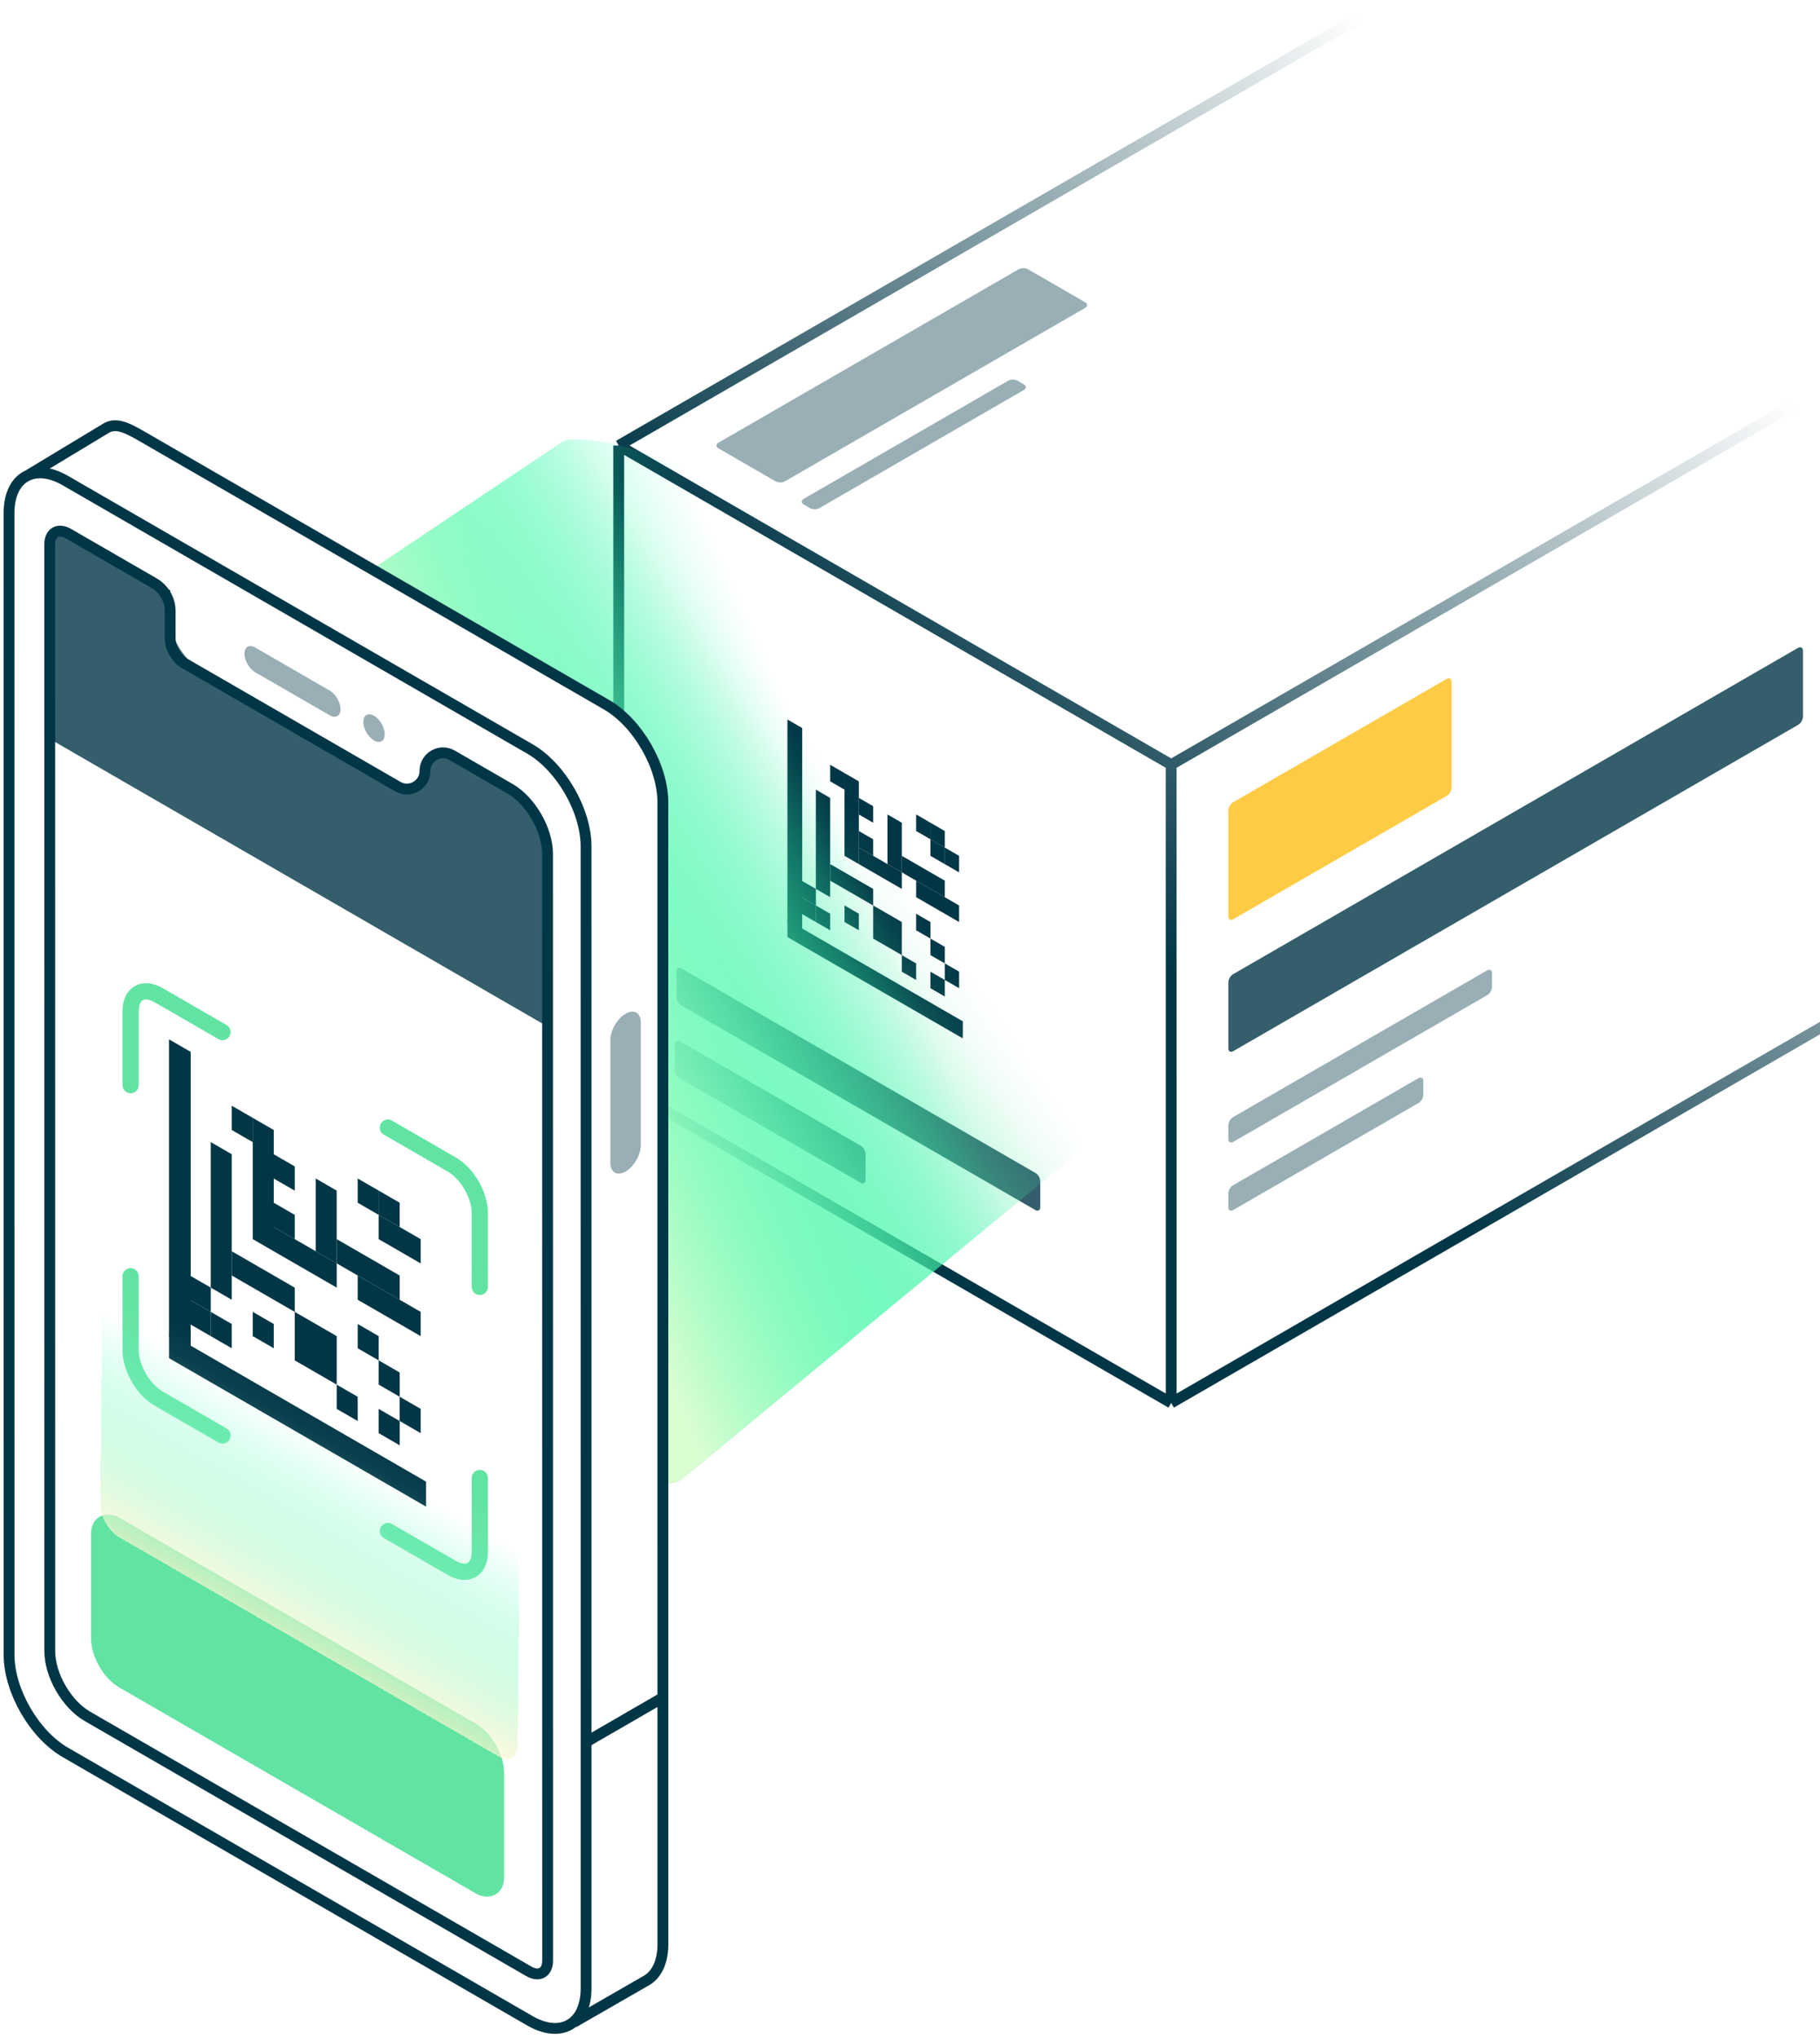 <svg width="336" height="376" viewBox="0 0 336 376" fill="none" xmlns="http://www.w3.org/2000/svg">
    <rect width="117.771" height="117.771" transform="matrix(0.866 0.5 3.76274e-05 1 114.225 82.206)" fill="white"/>
    <rect width="117.771" height="161.922" transform="matrix(0.866 0.5 0.866 -0.5 114.225 82.206)" fill="url(#paint0_linear_2_6)"/>
    <rect width="117.771" height="161.922" transform="matrix(4.37114e-08 -1 0.866 -0.5 216.23 258.863)" fill="url(#paint1_linear_2_6)"/>
    <path d="M114.225 82.207L216.215 141.096M114.225 82.207L114.229 199.978L216.22 258.867M114.225 82.207L216.217 141.092L356.452 60.141M114.225 82.207L254.46 1.256M216.215 141.096L216.22 258.867M216.215 141.096L324.208 78.74M216.22 258.867L356.452 177.891" stroke="url(#paint2_linear_2_6)" stroke-width="2"/>
    <rect width="37.389" height="3.149" transform="matrix(-3.76545e-05 -1 -0.866 -0.5 148.094 171.728)" fill="#013646"/>
    <rect width="37.389" height="3.149" transform="matrix(0.866 0.5 -3.75815e-05 -1 145.369 172.909)" fill="#013646"/>
    <rect width="3.055" height="3.055" transform="matrix(-3.76545e-05 -1 -0.866 -0.5 174.421 183.877)" fill="#013646"/>
    <rect width="3.055" height="3.055" transform="matrix(-3.76545e-05 -1 -0.866 -0.5 177.067 182.346)" fill="#013646"/>
    <rect width="3.055" height="3.055" transform="matrix(-3.76545e-05 -1 -0.866 -0.5 174.421 177.767)" fill="#013646"/>
    <rect width="3.055" height="3.055" transform="matrix(-3.76545e-05 -1 -0.866 -0.5 171.778 173.188)" fill="#013646"/>
    <rect width="3.055" height="3.055" transform="matrix(-3.76545e-05 -1 -0.866 -0.5 174.421 159.449)" fill="#013646"/>
    <rect width="3.055" height="3.055" transform="matrix(-3.76545e-05 -1 -0.866 -0.5 174.42 156.391)" fill="#013646"/>
    <rect width="3.055" height="3.055" transform="matrix(-3.76545e-05 -1 -0.866 -0.5 177.065 160.976)" fill="#013646"/>
    <rect width="3.055" height="3.055" transform="matrix(-3.76545e-05 -1 -0.866 -0.5 171.777 154.865)" fill="#013646"/>
    <rect width="3.055" height="3.055" transform="matrix(-3.76545e-05 -1 -0.866 -0.5 169.133 180.823)" fill="#013646"/>
    <rect width="3.055" height="3.055" transform="matrix(-3.76545e-05 -1 -0.866 -0.5 158.555 171.658)" fill="#013646"/>
    <rect width="15.268" height="3.054" transform="matrix(-3.76545e-05 -1 -0.866 -0.5 158.555 159.444)" fill="#013646"/>
    <rect width="3.054" height="9.161" transform="matrix(-3.76545e-05 -1 -0.866 -0.5 161.199 167.08)" fill="#013646"/>
    <rect width="3.055" height="3.055" transform="matrix(-3.76545e-05 -1 -0.866 -0.5 155.909 145.703)" fill="#013646"/>
    <rect width="3.055" height="3.055" transform="matrix(-3.76545e-05 -1 -0.866 -0.5 161.198 157.918)" fill="#013646"/>
    <rect width="3.054" height="9.161" transform="matrix(-3.76545e-05 -1 -0.866 -0.5 174.421 165.553)" fill="#013646"/>
    <rect width="9.161" height="3.054" transform="matrix(-3.76545e-05 -1 -0.866 -0.5 166.487 160.972)" fill="#013646"/>
    <rect width="3.054" height="9.161" transform="matrix(-3.76545e-05 -1 -0.866 -0.5 166.487 164.024)" fill="#013646"/>
    <rect width="3.055" height="3.055" transform="matrix(-3.76545e-05 -1 -0.866 -0.5 161.198 151.814)" fill="#013646"/>
    <rect width="3.054" height="9.161" transform="matrix(-3.76545e-05 -1 -0.866 -0.5 177.066 170.132)" fill="#013646"/>
    <rect width="18.322" height="3.054" transform="matrix(-3.76545e-05 -1 -0.866 -0.5 153.264 165.55)" fill="#013646"/>
    <rect width="3.055" height="3.055" transform="matrix(-3.76545e-05 -1 -0.866 -0.5 153.264 171.66)" fill="#013646"/>
    <rect width="3.055" height="3.055" transform="matrix(-3.76545e-05 -1 -0.866 -0.5 150.623 170.135)" fill="#013646"/>
    <rect width="3.055" height="3.055" transform="matrix(-3.76545e-05 -1 -0.866 -0.5 150.623 167.077)" fill="#013646"/>
    <rect width="6.107" height="6.107" transform="matrix(-3.76545e-05 -1 -0.866 -0.5 166.488 176.238)" fill="#013646"/>
    <rect width="6.849" height="77.553" rx="1" transform="matrix(-4.37114e-08 1 -0.866 -0.5 192.045 216.948)" fill="#345E6B"/>
    <rect width="21.595" height="47.591" rx="1" transform="matrix(4.37114e-08 1 0.866 -0.5 226.771 148.541)" fill="#FFCB45"/>
    <rect width="14.216" height="122.498" rx="1" transform="matrix(4.37114e-08 1 0.866 -0.5 226.771 180.266)" fill="#345E6B"/>
    <rect width="14.216" height="66.045" rx="1" transform="matrix(-0.866 -0.5 0.866 -0.5 144.043 89.315)" fill="#99AFB5"/>
    <rect width="3.384" height="45.627" rx="1" transform="matrix(-0.866 -0.5 0.866 -0.5 150.407 94.256)" fill="#99AFB5"/>
    <rect width="4.587" height="56.201" rx="1" transform="matrix(4.37114e-08 1 0.866 -0.5 226.771 206.636)" fill="#99AFB5"/>
    <rect width="4.587" height="41.564" rx="1" transform="matrix(4.37114e-08 1 0.866 -0.5 226.771 219.209)" fill="#99AFB5"/>
    <rect width="6.849" height="40.645" rx="1" transform="matrix(-4.37114e-08 1 -0.866 -0.5 159.789 211.93)" fill="#345E6B"/>
    <path d="M103.492 81.735L24.415 134.71C22.492 135.998 22.032 138.629 23.403 140.492L120.19 272.046C121.572 273.924 124.246 274.256 126.045 272.775L197.56 213.874C198.496 213.103 199.042 211.934 199.027 210.721C198.014 128.725 132.824 80.005 105.372 81.091C104.689 81.118 104.06 81.355 103.492 81.735Z" fill="url(#paint3_linear_2_6)"/>
    <g style="mix-blend-mode:color-dodge">
        <path d="M103.492 81.735L24.415 134.71C22.492 135.998 22.032 138.629 23.403 140.492L120.19 272.046C121.572 273.924 124.246 274.256 126.045 272.775L197.56 213.874C198.496 213.103 199.042 211.934 199.027 210.721C198.014 128.725 132.824 80.005 105.372 81.091C104.689 81.118 104.06 81.355 103.492 81.735Z" fill="url(#paint4_linear_2_6)"/>
    </g>
    <g style="mix-blend-mode:overlay">
        <path d="M103.492 81.735L24.415 134.71C22.492 135.998 22.032 138.629 23.403 140.492L120.19 272.046C121.572 273.924 124.246 274.256 126.045 272.775L197.56 213.874C198.496 213.103 199.042 211.934 199.027 210.721C198.014 128.725 132.824 80.005 105.372 81.091C104.689 81.118 104.06 81.355 103.492 81.735Z" fill="url(#paint5_linear_2_6)"/>
    </g>
    <path d="M26.236 80.529L111.982 130.039C117.721 133.353 122.374 141.412 122.375 148.039L122.381 313.238L122.383 358.722C122.383 362.154 121.135 364.529 119.135 365.561L107.043 372.516L103.751 359.964L26.245 315.212C20.505 311.898 15.852 303.839 15.852 297.211L15.845 100.775L6.3 87.026L19.348 79.158C21.247 77.864 23.204 78.778 26.236 80.529Z" fill="white"/>
    <path d="M122.381 313.238L122.383 358.722C122.383 362.154 121.135 364.529 119.135 365.561L107.043 372.516L103.751 359.964L26.245 315.212C20.505 311.898 15.852 303.839 15.852 297.211L15.845 100.775L6.3 87.026L19.348 79.158C21.247 77.864 23.204 78.778 26.236 80.529L111.982 130.039C117.721 133.353 122.374 141.412 122.375 148.039L122.381 313.238ZM122.381 313.238L108.477 321.277" stroke="#013646" stroke-width="2"/>
    <path d="M108.196 156.183C108.196 149.555 103.543 141.496 97.804 138.182L12.058 88.672C6.318 85.359 1.666 88.045 1.666 94.672L1.674 305.355C1.674 311.982 6.327 320.041 12.066 323.355L97.813 372.865C103.552 376.179 108.205 373.493 108.204 366.866L108.196 156.183Z" fill="white" stroke="#013646" stroke-width="2"/>
    <rect width="31.33" height="88.058" rx="6" transform="matrix(-4.37114e-08 1 -0.866 -0.5 93.064 321.063)" fill="#61E4A3"/>
    <path fill-rule="evenodd" clip-rule="evenodd" d="M101.1 189.424L101.1 155.161C101.1 151.847 98.774 147.818 95.904 146.16L82.485 138.412L81.165 138.723C80.148 138.963 79.423 139.763 79.119 140.979L78.556 143.231C77.97 145.575 75.871 146.235 73.476 144.829L36.598 123.192C33.745 121.518 31.444 117.511 31.444 114.216L31.444 108.938L14.339 99.06C11.469 97.403 9.143 98.746 9.143 102.06L9.143 136.323L101.1 189.424Z" fill="#345E6B"/>
    <path d="M115.494 216.173C113.941 217.07 112.682 216.343 112.682 214.55L112.682 191.919C112.682 190.126 113.941 187.946 115.494 187.049C117.046 186.153 118.305 186.879 118.305 188.672L118.305 211.304C118.305 213.097 117.046 215.277 115.494 216.173Z" fill="#99AFB5"/>
    <path d="M45.138 120.621C45.138 119.361 46.022 118.851 47.113 119.481L60.887 127.433C61.978 128.063 62.863 129.595 62.863 130.855C62.863 132.115 61.978 132.626 60.887 131.996L47.114 124.044C46.022 123.414 45.138 121.881 45.138 120.621Z" fill="#99AFB5"/>
    <path d="M67.075 133.207C67.075 131.947 67.959 131.437 69.05 132.067L69.051 132.068C70.142 132.698 71.027 134.23 71.027 135.49C71.027 136.75 70.142 137.261 69.051 136.631L69.051 136.629C67.96 135.999 67.075 134.467 67.075 133.207Z" fill="#99AFB5"/>
    <path d="M97.636 363.754L16.12 316.69C12.294 314.481 9.191 309.109 9.191 304.69L9.176 100.473C9.176 98.264 10.726 97.368 12.64 98.473L28.418 107.583C30.274 108.654 31.418 110.635 31.418 112.778L31.419 117.877C31.419 119.534 32.582 121.549 34.017 122.377C47.16 129.966 60.302 137.558 73.447 145.144C75.672 146.428 78.453 144.822 78.453 142.252C78.453 139.683 81.235 138.076 83.46 139.361L94.156 145.537C97.982 147.746 101.084 153.118 101.085 157.537L101.1 361.754C101.1 363.963 99.549 364.858 97.636 363.754Z" stroke="#013646" stroke-width="2"/>
    <rect width="54.79" height="4.614" transform="matrix(-3.76545e-05 -1 -0.866 -0.5 35.207 248.881)" fill="#013646"/>
    <rect width="54.79" height="4.614" transform="matrix(0.866 0.5 -3.75815e-05 -1 31.213 250.611)" fill="#013646"/>
    <rect width="4.477" height="4.477" transform="matrix(-3.76545e-05 -1 -0.866 -0.5 73.787 266.684)" fill="#013646"/>
    <rect width="4.477" height="4.477" transform="matrix(-3.76545e-05 -1 -0.866 -0.5 77.664 264.441)" fill="#013646"/>
    <rect width="4.477" height="4.477" transform="matrix(-3.76545e-05 -1 -0.866 -0.5 73.787 257.73)" fill="#013646"/>
    <rect width="4.477" height="4.477" transform="matrix(-3.76545e-05 -1 -0.866 -0.5 69.914 251.02)" fill="#013646"/>
    <rect width="4.477" height="4.477" transform="matrix(-3.76545e-05 -1 -0.866 -0.5 73.786 230.886)" fill="#013646"/>
    <rect width="4.477" height="4.477" transform="matrix(-3.76545e-05 -1 -0.866 -0.5 73.785 226.406)" fill="#013646"/>
    <rect width="4.477" height="4.477" transform="matrix(-3.76545e-05 -1 -0.866 -0.5 77.662 233.124)" fill="#013646"/>
    <rect width="4.477" height="4.477" transform="matrix(-3.76545e-05 -1 -0.866 -0.5 69.912 224.169)" fill="#013646"/>
    <rect width="4.477" height="4.477" transform="matrix(-3.76545e-05 -1 -0.866 -0.5 66.037 262.209)" fill="#013646"/>
    <rect width="4.477" height="4.477" transform="matrix(-3.76545e-05 -1 -0.866 -0.5 50.536 248.778)" fill="#013646"/>
    <rect width="22.374" height="4.475" transform="matrix(-3.76545e-05 -1 -0.866 -0.5 50.536 230.88)" fill="#013646"/>
    <rect width="4.475" height="13.425" transform="matrix(-3.76545e-05 -1 -0.866 -0.5 54.411 242.069)" fill="#013646"/>
    <rect width="4.477" height="4.477" transform="matrix(-3.76545e-05 -1 -0.866 -0.5 46.659 210.743)" fill="#013646"/>
    <rect width="4.477" height="4.477" transform="matrix(-3.76545e-05 -1 -0.866 -0.5 54.41 228.643)" fill="#013646"/>
    <rect width="4.475" height="13.425" transform="matrix(-3.76545e-05 -1 -0.866 -0.5 73.786 239.832)" fill="#013646"/>
    <rect width="13.425" height="4.475" transform="matrix(-3.76545e-05 -1 -0.866 -0.5 62.159 233.118)" fill="#013646"/>
    <rect width="4.475" height="13.425" transform="matrix(-3.76545e-05 -1 -0.866 -0.5 62.16 237.592)" fill="#013646"/>
    <rect width="4.477" height="4.477" transform="matrix(-3.76545e-05 -1 -0.866 -0.5 54.41 219.698)" fill="#013646"/>
    <rect width="4.475" height="13.425" transform="matrix(-3.76545e-05 -1 -0.866 -0.5 77.662 246.543)" fill="#013646"/>
    <rect width="26.849" height="4.475" transform="matrix(-3.76545e-05 -1 -0.866 -0.5 42.783 239.828)" fill="#013646"/>
    <rect width="4.477" height="4.477" transform="matrix(-3.76545e-05 -1 -0.866 -0.5 42.783 248.782)" fill="#013646"/>
    <rect width="4.477" height="4.477" transform="matrix(-3.76545e-05 -1 -0.866 -0.5 38.912 246.547)" fill="#013646"/>
    <rect width="4.477" height="4.477" transform="matrix(-3.76545e-05 -1 -0.866 -0.5 38.912 242.065)" fill="#013646"/>
    <rect width="8.95" height="8.95" transform="matrix(-3.76545e-05 -1 -0.866 -0.5 62.161 255.49)" fill="#013646"/>
    <path d="M24.112 200.228L24.111 186.596C24.11 183.309 26.418 181.977 29.265 183.62L41.07 190.436M88.579 237.448L88.578 223.817C88.578 220.53 86.27 216.533 83.423 214.889L71.618 208.073M88.582 272.723L88.583 286.354C88.583 289.641 86.276 290.974 83.429 289.33L71.624 282.514M41.075 264.877L29.27 258.061C26.424 256.418 24.116 252.421 24.115 249.134L24.114 235.502" stroke="#61E4A3" stroke-width="3" stroke-linecap="round"/>
    <path opacity="0.3" d="M19.11 210.112C19.131 207.846 20.741 206.92 22.695 208.048L92.701 248.466C94.633 249.581 96.173 252.286 96.152 254.525L95.574 315.901C95.552 318.166 93.942 319.093 91.988 317.965L21.982 277.547C20.05 276.432 18.51 273.727 18.531 271.488L19.11 210.112Z" fill="url(#paint6_linear_2_6)"/>
    <g style="mix-blend-mode:color-dodge" filter="url(#filter0_d_2_6)">
        <path d="M19.11 210.112C19.131 207.846 20.741 206.92 22.695 208.048L92.701 248.466C94.633 249.581 96.173 252.286 96.152 254.525L95.574 315.901C95.552 318.166 93.942 319.093 91.988 317.965L21.982 277.547C20.05 276.432 18.51 273.727 18.531 271.488L19.11 210.112Z" fill="url(#paint7_linear_2_6)" fill-opacity="0.7" shape-rendering="crispEdges"/>
    </g>
    <defs>
        <filter id="filter0_d_2_6" x="12.438" y="207.567" width="89.808" height="123.065" filterUnits="userSpaceOnUse" color-interpolation-filters="sRGB">
            <feFlood flood-opacity="0" result="BackgroundImageFix"/>
            <feColorMatrix in="SourceAlpha" type="matrix" values="0 0 0 0 0 0 0 0 0 0 0 0 0 0 0 0 0 0 127 0" result="hardAlpha"/>
            <feOffset dy="6.093"/>
            <feGaussianBlur stdDeviation="3.047"/>
            <feComposite in2="hardAlpha" operator="out"/>
            <feColorMatrix type="matrix" values="0 0 0 0 0 0 0 0 0 0 0 0 0 0 0 0 0 0 0.35 0"/>
            <feBlend mode="normal" in2="BackgroundImageFix" result="effect1_dropShadow_2_6"/>
            <feBlend mode="normal" in="SourceGraphic" in2="effect1_dropShadow_2_6" result="shape"/>
        </filter>
        <linearGradient id="paint0_linear_2_6" x1="58.886" y1="0" x2="49.755" y2="166.924" gradientUnits="userSpaceOnUse">
            <stop offset="0.647" stop-color="white"/>
            <stop offset="0.889" stop-color="white" stop-opacity="0"/>
        </linearGradient>
        <linearGradient id="paint1_linear_2_6" x1="46.047" y1="86.116" x2="44.823" y2="144.449" gradientUnits="userSpaceOnUse">
            <stop stop-color="white"/>
            <stop offset="1" stop-color="white" stop-opacity="0"/>
        </linearGradient>
        <linearGradient id="paint2_linear_2_6" x1="236.246" y1="196.803" x2="343.565" y2="76.082" gradientUnits="userSpaceOnUse">
            <stop stop-color="#013646"/>
            <stop offset="0.956" stop-color="#013646" stop-opacity="0"/>
        </linearGradient>
        <linearGradient id="paint3_linear_2_6" x1="68" y1="246.5" x2="174" y2="173" gradientUnits="userSpaceOnUse">
            <stop offset="0.302" stop-color="#61E4A3"/>
            <stop offset="1" stop-color="#61E4A3" stop-opacity="0"/>
        </linearGradient>
        <linearGradient id="paint4_linear_2_6" x1="77.5" y1="216" x2="160" y2="163" gradientUnits="userSpaceOnUse">
            <stop stop-color="#DBFDD2"/>
            <stop offset="1" stop-color="#00FFA3" stop-opacity="0"/>
        </linearGradient>
        <linearGradient id="paint5_linear_2_6" x1="95" y1="192" x2="160" y2="163" gradientUnits="userSpaceOnUse">
            <stop stop-color="#DBFDD2"/>
            <stop offset="1" stop-color="#00FFA3" stop-opacity="0"/>
        </linearGradient>
        <linearGradient id="paint6_linear_2_6" x1="57.669" y1="258.24" x2="40.387" y2="288.173" gradientUnits="userSpaceOnUse">
            <stop stop-color="white" stop-opacity="0"/>
            <stop offset="1" stop-color="white"/>
        </linearGradient>
        <linearGradient id="paint7_linear_2_6" x1="57.669" y1="258.24" x2="40.387" y2="288.173" gradientUnits="userSpaceOnUse">
            <stop stop-color="#00FFA3" stop-opacity="0"/>
            <stop offset="1" stop-color="#FDF6D2"/>
        </linearGradient>
    </defs>
</svg>